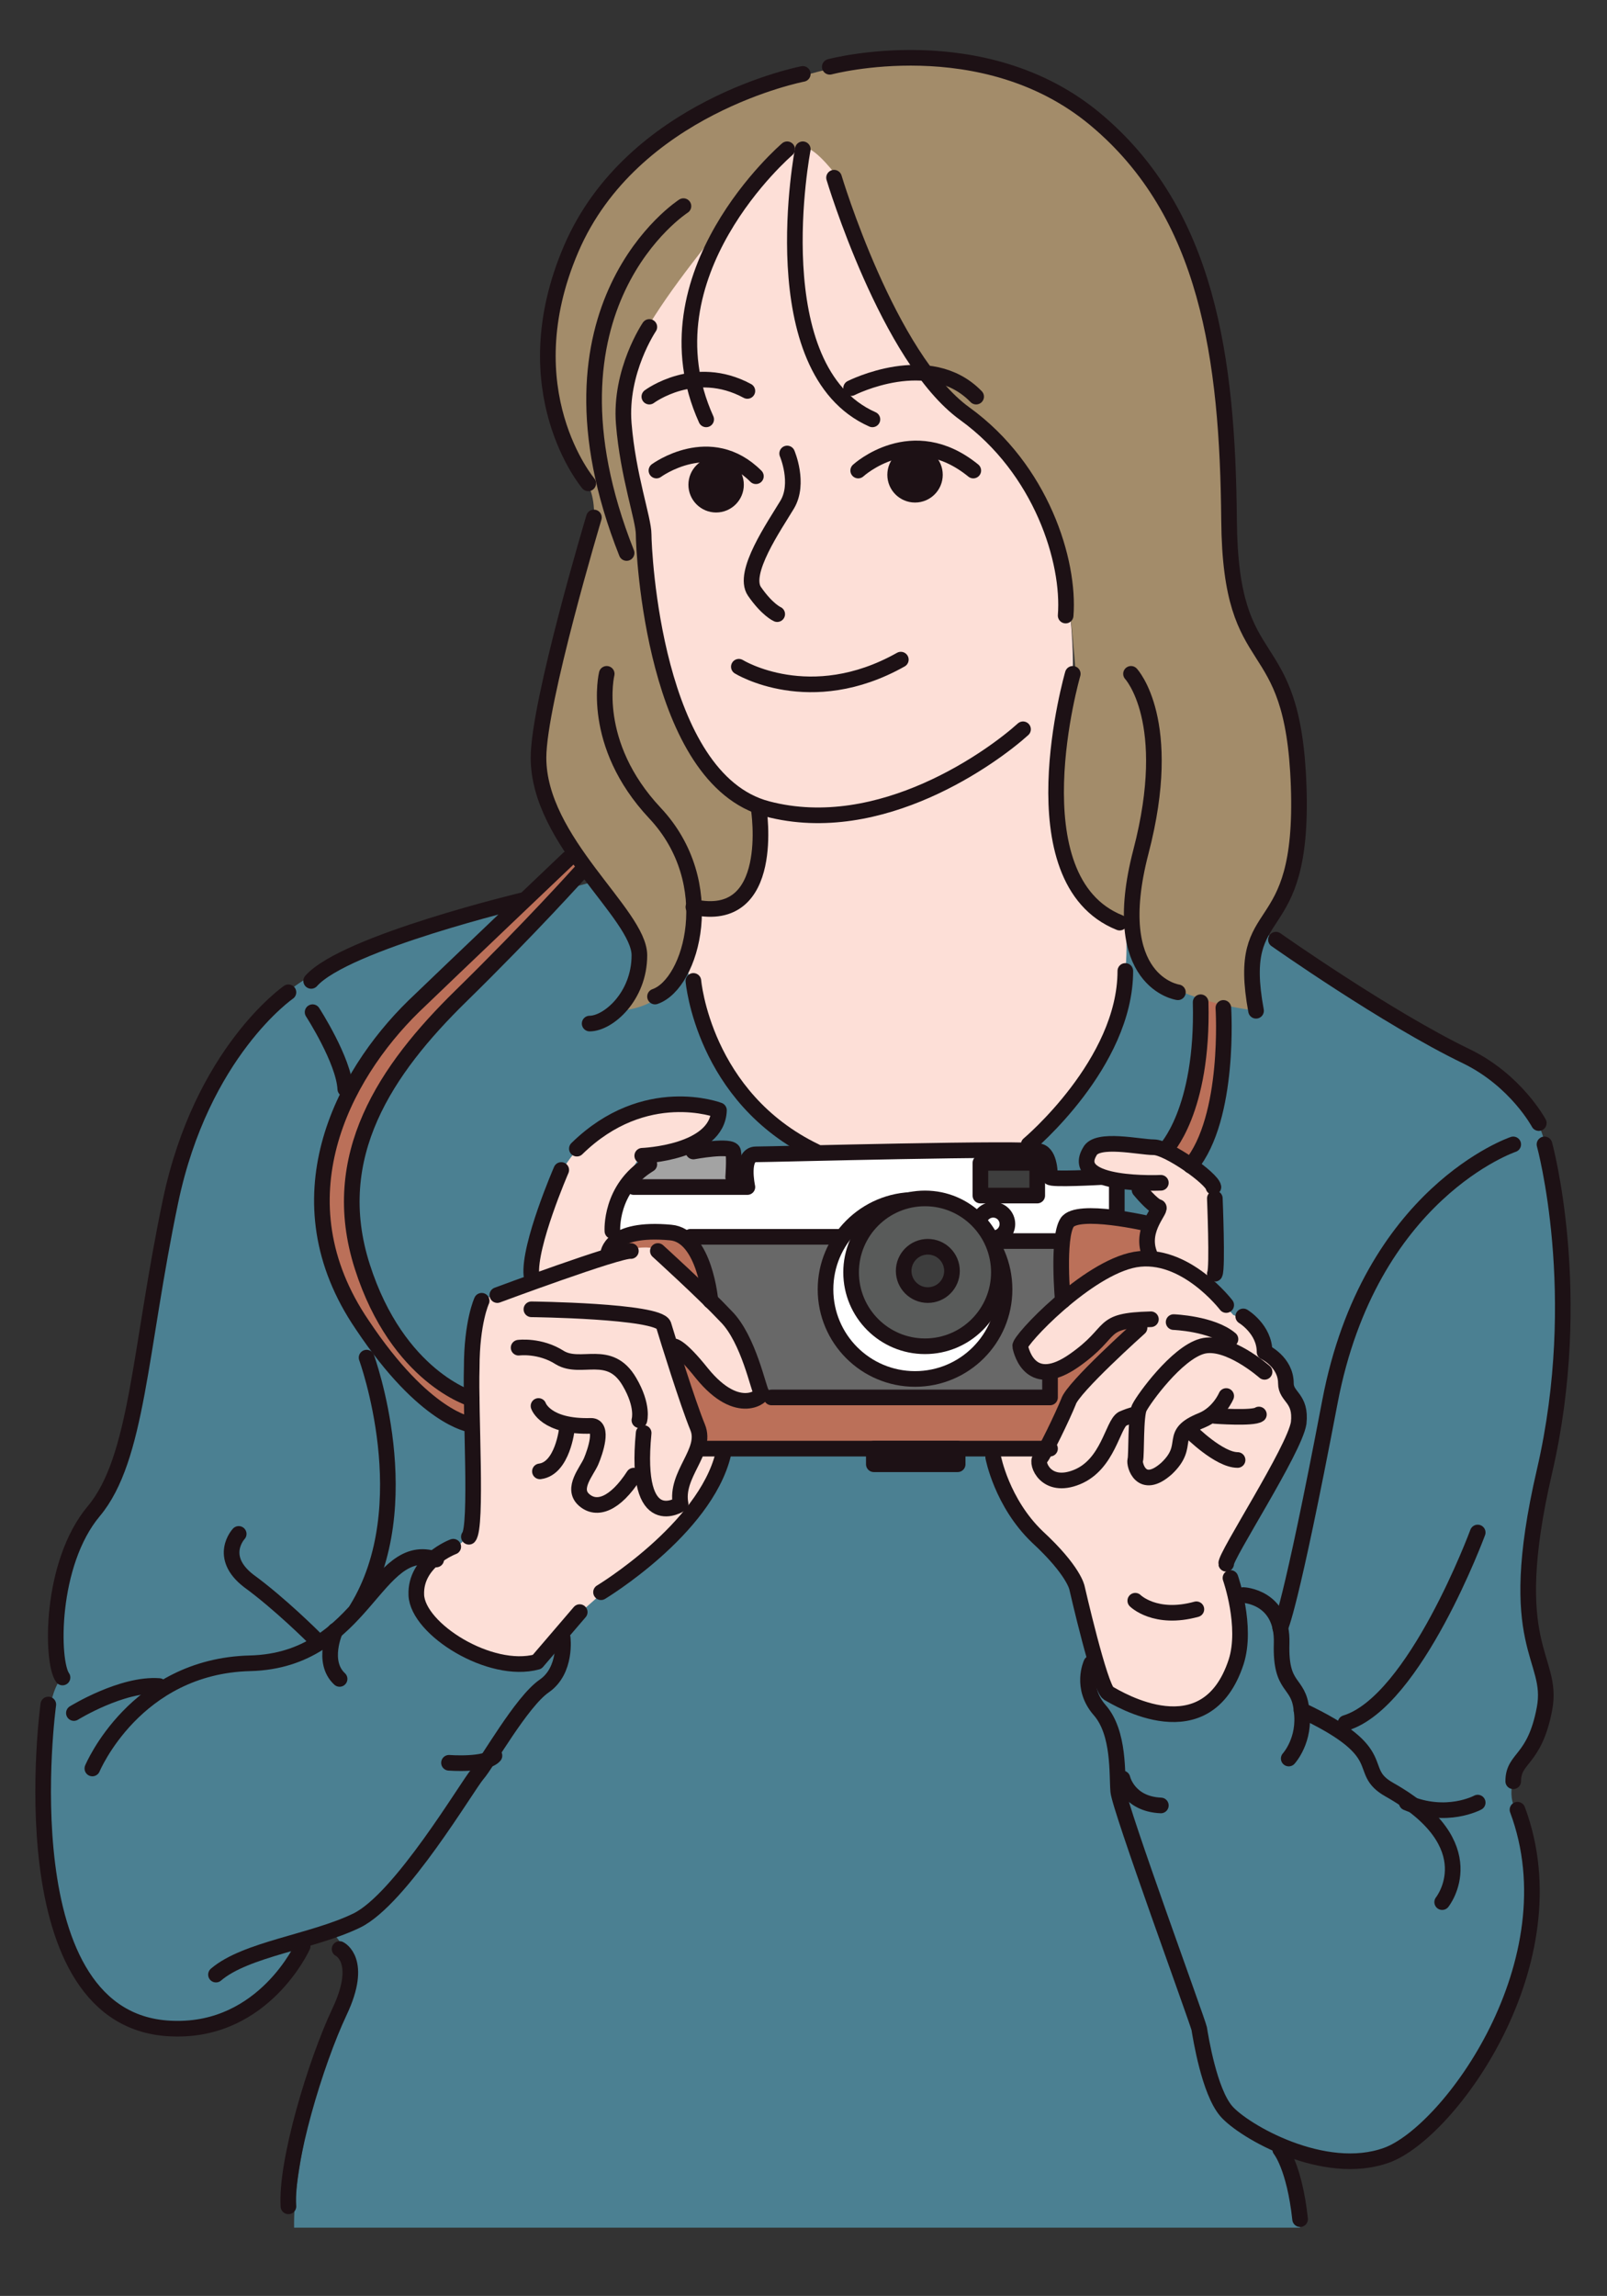 <?xml version="1.0" encoding="utf-8"?>
<!-- Generator: Adobe Illustrator 24.3.0, SVG Export Plug-In . SVG Version: 6.00 Build 0)  -->
<svg version="1.1" id="圖層_1" xmlns="http://www.w3.org/2000/svg" xmlns:xlink="http://www.w3.org/1999/xlink" x="0px" y="0px"
	 viewBox="0 0 113.1 161.5" style="enable-background:new 0 0 113.1 161.5;" xml:space="preserve">
<rect x="0" y="0" width="113.1" height="161.5" fill="#333333" stroke="none"/>
<style type="text/css">
	.st0{fill:#4B8092;}
	.st1{fill:#FFFFFF;}
	.st2{fill:#686868;}
	.st3{fill:#A3A3A3;}
	.st4{fill:#BB7059;}
	.st5{fill:#FDDFD7;}
	.st6{fill:#A38C6A;}
	.st7{fill:none;stroke:#1D1115;stroke-width:1.1;stroke-linecap:round;stroke-linejoin:round;stroke-miterlimit:10;}
	.st8{fill:#3E3E3E;stroke:#1D1115;stroke-width:1.1;stroke-linecap:round;stroke-linejoin:round;stroke-miterlimit:10;}
	.st9{fill:#FFFFFF;stroke:#1D1115;stroke-width:1.1;stroke-linecap:round;stroke-linejoin:round;stroke-miterlimit:10;}
	.st10{fill:#1D1115;stroke:#1D1115;stroke-width:1.1;stroke-linecap:round;stroke-linejoin:round;stroke-miterlimit:10;}
	.st11{fill:#595B5A;stroke:#1D1115;stroke-width:1.1;stroke-linecap:round;stroke-linejoin:round;stroke-miterlimit:10;}
	.st12{fill:#3D3D3D;stroke:#1D1115;stroke-width:1.1;stroke-linecap:round;stroke-linejoin:round;stroke-miterlimit:10;}
</style>
<g>
	<path class="st0" d="M48.8,69l-1-8.6L30.7,65c0,0-8.3,2.6-10.7,5s-4.4,5.1-5.8,8.1s-2.9,10.4-2.9,10.4s-2,12.4-2.7,14.2
		c-0.7,1.8-2.3,4.1-2.5,4.5S2.8,113,4.5,118c0,0-1.1,0-1.4,5.8s0.8,11.6,1.7,13.4s2.5,5.8,7.9,5.5c0,0,5.5,0.2,8.6-5.8v-0.5l2-0.6
		c0,0,1.7,1.9,1.5,3s-1,2.9-1.5,4.3s-2.7,9.4-2.6,13.6h70.8l-1.2-5.9c0,0,4.1,1.8,6.1,1.1s3.4-1.7,4.1-2.4s3.8-4,4.2-5.5
		s2.9-4.7,2.8-7.9s0.8-5.3-0.8-8.8c0,0-1.2-1.4,1-4.5c0,0,1.5-2.1,1.1-4c0,0-1.2-3.5-1.2-7.7c0,0,0.9-7.6,2.1-13.6
		c0,0,0.9-13.7-1-17.1c0,0-0.2-2-2.8-4.3s-8.6-4.5-11.1-6.7s-9.9-6-9.9-6L48.8,69z"/>
	<path class="st1" d="M43.3,87.3c0,0-1.4-1.5,0.8-3.9h8.2l0.2-1.6l0.4-0.5L73.2,81l0.6,0.8l0.1,0.9l2.8,0.3h1.7l0.2,0.6v2l-3.1,0.3
		L75,86.4l-0.2,1h-4.6l0.5-0.6l0.2-1l-0.6-0.6l-1,0.2L69,85.8l-1-0.6l-1.4-0.7h-1.8l-3.1,0.7l-2,1.5L59.2,87l-11,0.2l-1-0.6
		l-2.8,0.2L43.3,87.3z"/>
	<path class="st2" d="M59.3,87l-11,0.2l0.9,1.2l0.7,2.7l0.1,0.4l1.7,1.9l1.5,3.6l0.2,1.2l20.3,0.1v-1.8c0,0-1-0.1-1.4-0.6
		s-0.5-1.4-0.5-1.4l1.3-1.7l1.7-1.3l-0.1-4.3l0.1,0.2h-4l-0.1-0.7L70,87.3L59.3,87z"/>
	<path class="st3" d="M44.4,83.1c0,0,1.1-2.3,5.9-2.3l1.4,0.2v2.5l-7.6-0.1L44.4,83.1z"/>
	<path class="st4" d="M82,80.9c0,0,3.1-4.9,2.5-10.6l0.2-0.9l1.7,0.3c0,0-0.3,11.5-2.5,12.2L82,80.9z"/>
	<polygon class="st4" points="40.8,61.4 36.5,66 30.5,72 27.3,76.2 25.3,80.6 24.7,84.4 25,86.9 26.1,90.6 27.9,93.9 30.2,96.5 
		32.8,98.1 33.2,98.3 33.2,100.2 31.2,99.3 27.8,96.2 24.5,91.5 23.4,88.8 22.7,85.6 23,81.6 24.2,77.8 26,74.6 28.2,71.8 
		32.1,67.9 36.9,63.4 40.4,60 41.1,61 	"/>
	<path class="st4" d="M74.8,91.2c0,0-0.7-5.4,1.2-5.6l4.9,0.5l0.1,2.2c0,0-3.3,1-4.1,1.6C76.2,90.4,74.8,91.2,74.8,91.2z"/>
	<path class="st4" d="M47.2,94.7c0,0,1.3,0.6,2.4,1.9c0,0,1.7,2.6,3.9,1.6l20.3,0.1v-1.8c0,0,2.4-1.2,2.7-1.5
		c0.3-0.3,1.9-2.3,3.6-2.1H81l-2.1,1.8l-3.4,3.5l-1.9,3.8H49.2l-0.1-1.5L47.8,97L47.2,94.7z"/>
	<path class="st4" d="M42.8,88.2c0,0,0.5-1.9,3.8-1.6c0,0,2.6-0.3,3.3,4.5l-2.7-2.3L46.3,88L42.8,88.2z"/>
	<path class="st5" d="M77.3,82.7c0,0-2.5-2,1.5-2.3c0,0,3.1,0,4.2,1.2c1.1,1.1,2.4,1.2,2.5,2.8c0.1,1.6,0,6.7,0,6.7l1.3,1.4
		c0,0,2,0.8,2.1,1.5s0.2,1.2,0.2,1.2s0.9,0.4,1.2,1.1c0.3,0.7,0.4,1.6,0.4,1.6s0.8,0.8,0.8,1.3s-0.6,2.6-0.6,2.6l-3.8,6.8
		c0,0-0.8,1.2-0.8,1.6s0.8,1.3,0.8,2s1.1,5.2-1,7s-4.2,2.2-7.1,0.6l-1.1-0.7c0,0-2-6.2-2.1-7.2c-0.1-1.1-3.8-4.7-3.8-4.7
		s-2.5-4.3-2.3-5.1h3.9l1.9-3.8l5.3-5.3c0,0-2.2,0.2-2.5,0.5s-3.2,3.2-4.1,3.2c-1,0-1.9-0.7-1.9-0.7L72,94.7c0,0,4.2-4.7,5.7-5
		s2.1-1.1,3.3-1c0,0,0-1,0-1.7s0.6-1.8,0.6-1.8L80.3,84L80,83.4L77.3,82.7z"/>
	<path class="st5" d="M38.8,84.1c0,0,1.2-5,7.2-6.2c0,0,3.9-0.3,4.5,0.2s-1.3,3.1-5.4,3.2c0,0-2.3,3.2-2.1,5.1c0.2,1.8,0.2,1,0.2,1
		l-0.5,0.9c0,0,2.9-1,3.6-0.3l5.2,5.1l1.5,3.1l0.6,1.9c0,0-1.1,0.7-2.1,0.2c-0.9-0.5-3.7-3.6-4.2-3.7l0.1,1.2c0,0,1.7,4,1.7,5.1
		s0,1,0,1H51c0,0-1.5,4.5-2.8,5.2c0,0-7.1,6-7.3,6.3l-3,3.5c0,0-6.7,0.1-8.4-4.2c0,0-0.8-3,2.5-4c0,0,1.7,0.5,1.5-6.7
		c0,0-0.7-8.1,0.5-10.6l3.6-1.3C37.6,90.2,37.1,87.5,38.8,84.1z"/>
	<path class="st5" d="M56.5,8.7c0,0-11.1,10.3-12.4,18.4L43.9,29c0,0,0.6,6.4,1.3,8c0,0,0.8,11.4,2.6,13.5c0,0,2.7,5.5,5.6,6.4
		c0,0,1,8.4-4.4,7l-0.7,3.4c0,0,0.6,9.8,9.3,13.9L72,81c0,0,8.2-6.1,7.2-16.1c0,0-7.5-0.6-3.7-17.5c0,0,0.4-8.6-3.5-14.3
		C68.2,27.4,57.7,8.2,57.7,8.2L56.5,8.7z"/>
	<path class="st6" d="M55.4,10.5c0,0-10.3,11.4-10.9,15s-0.6,6.8,0.2,9s0.6,3.1,0.6,3.1s0.3,7.5,1.4,9.3c1,1.8,0.5,3.1,2,5.3
		s3.6,4.4,4.8,4.7c0,0,1.2,8.1-4.4,7c0,0,0,6.9-5.6,7.2c0,0,1-1.3,1.2-1.8s0.9-2.3-0.1-3.4s-3.9-5.5-3.9-5.5s-3.9-4.2-2.4-9.9
		c1.6-5.7,2.7-10.9,2.7-10.9s1.6-3.3,0.3-5.7s-2.6-4.7-2.5-6.9s-0.5-8.5,4.6-14.2s14.3-8.2,18.9-8.6c4.6-0.4,14.4,1.5,18.6,8.2
		c0,0,6.1,8.1,5.7,22.2c0,0-0.7,7,2.7,12c0,0,2.7,4.7,2.2,11L91,61.2c0,0-2.2,4.9-2.7,5.9s0.2,4,0.2,4s-4.2-0.4-7-2.2
		c0,0-1.1-0.6-1.6-3.5c0,0-2.5-0.9-4.1-3.5c0,0-2.7-4.7-0.1-14.6c0,0-0.5-7-1.2-8.9s-2.4-6-4.7-7.9c-2.3-1.9-7-5-10.9-18.1
		c0,0-1.4-1.9-2.2-2C56.1,10.5,55.4,10.5,55.4,10.5z"/>
	<g>
		<path class="st7" d="M56.5,5.2c0,0-12,2.3-16.3,12.3S41.4,34,41.4,34"/>
		<path class="st7" d="M58.4,4.7c0,0,10.8-2.9,18.7,3.7s9.3,16.8,9.4,28.2s4.5,7.3,4.9,18.7s-4.5,7.7-3,15.8"/>
		<path class="st7" d="M79.6,47.4c0,0,3.1,3.3,0.7,12.5s2.6,9.9,2.6,9.9"/>
		<path class="st7" d="M75.5,47.4c0,0-4.2,14.5,3.3,17.5"/>
		<path class="st7" d="M48.1,14.5c0,0-10.9,7-4,24.4"/>
		<path class="st7" d="M41.8,36.4c0,0-3.9,13-3.9,16.9c0,5.9,7.1,11,7.1,13.9S42.8,72,41.5,72"/>
		<path class="st7" d="M42.7,47.4c0,0-1.2,4.9,3.4,9.8s2.6,12,0,12.9"/>
		<path class="st7" d="M53.4,56.9c0,0,1.3,8.2-4.6,6.9"/>
		<path class="st7" d="M55.4,10.5c0,0-10.3,8.8-5.7,19"/>
		<path class="st7" d="M56.5,10.5c0,0-3,15.5,4.9,19"/>
		<path class="st7" d="M58.7,12.5c0,0,3.8,12.7,9.2,16.6s7.4,10.4,7.1,14.2"/>
		<path class="st7" d="M45.7,23c0,0-2.1,3.1-1.8,6.8s1.4,6.7,1.4,7.8S46,54.8,54,56.9s15.9-3.7,18-5.6"/>
		<path class="st7" d="M45.7,27.9c0,0,3.2-2.4,6.9-0.4"/>
		<path class="st7" d="M59.9,27.3c0,0,5.5-2.8,8.8,0.6"/>
		<path class="st7" d="M60.4,33.1c0,0,3.8-3.5,8.1,0"/>
		<path class="st7" d="M46.2,33.1c0,0,3.8-2.8,7,0.4"/>
		<path class="st7" d="M55.4,31.9c0,0,0.9,2.1,0,3.6s-3.2,4.8-2.3,6.1s1.6,1.6,1.6,1.6"/>
		<path class="st7" d="M52,46.9c0,0,5,3.1,11.4-0.5"/>
		<path class="st7" d="M48.8,69c0,0,0.7,8.2,8.6,12"/>
		<path class="st7" d="M72.4,80.5c0,0,6.8-5.7,6.8-12.2"/>
		<path class="st7" d="M36.9,63.3c0,0-12.6,3-15,5.7"/>
		<path class="st7" d="M20.3,69.8c0,0-6.1,4.2-8.3,14.7s-2.3,18.1-5.4,21.8c-3.1,3.7-3,10.6-2.2,11.7"/>
		<path class="st7" d="M3.4,119.9c0,0-3.1,22.5,8.8,22.8c6.4,0.2,9.1-5.8,9.1-5.8"/>
		<path class="st7" d="M5.2,120.5c0,0,3.4-2.1,6-1.9"/>
		<path class="st7" d="M6.5,124.4c0,0,3-7.2,11.1-7.4c8.1-0.2,8.8-8.8,13.1-7.3"/>
		<path class="st7" d="M25.8,95.5c0,0,3.8,10.4-0.7,17.7"/>
		<path class="st7" d="M16.8,107.9c0,0-1.5,1.6,0.7,3.3c2.2,1.6,4.6,4,4.6,4"/>
		<path class="st7" d="M23.6,114.7c0,0-1,2.2,0.3,3.4"/>
		<path class="st7" d="M31.6,124c0,0,2.6,0.2,3.2-0.5"/>
		<path class="st7" d="M39.6,115.2c0,0,0.3,2.3-1.3,3.4s-4,5.4-4.7,6.2s-5.4,8.8-8.5,10.3s-7.8,2-9.9,3.8"/>
		<path class="st7" d="M23.9,137.1c0,0,1.7,0.8,0,4.4c-1.7,3.6-3.8,10.6-3.6,13.7"/>
		<path class="st7" d="M22,71.2c0,0,2.2,3.4,2.3,5.4"/>
		<path class="st7" d="M89.8,66.1c0,0,7.8,5.5,13.4,8.2c3.5,1.7,5.1,4.7,5.1,4.7"/>
		<path class="st7" d="M108.7,80.5c0,0,2.9,10.5,0,23s0.7,13,0,16.7s-2.2,3.4-2.2,5.1"/>
		<path class="st7" d="M106.5,80.5c0,0-10.1,3.4-12.9,18.1s-3.5,15.9-3.5,15.9"/>
		<path class="st7" d="M104,107.8c0,0-4.4,11.9-9.3,13.4"/>
		<path class="st7" d="M104,126.8c0,0-2.2,1.2-5,0"/>
		<path class="st7" d="M87.5,112.2c0,0,2.8,0.1,2.7,3.4c-0.1,3.3,1.2,2.6,1.4,4.7c0.3,2.1-0.9,3.4-0.9,3.4"/>
		<path class="st7" d="M101.5,133.8c0,0,3.2-4-3.7-7.9c-2.5-1.4,0.4-2.5-6.2-5.6"/>
		<path class="st7" d="M76.8,117c0,0-0.8,1.7,0.6,3.3s1.2,4.5,1.3,5.7s5.6,16.2,5.7,16.7c0.1,0.6,0.7,4.4,1.9,5.8
			c1.2,1.4,6.9,4.7,11.3,3.1c4.4-1.6,13.2-13.6,9.2-24.3"/>
		<path class="st7" d="M79,125.1c0,0,0.4,1.8,2.7,1.9"/>
		<path class="st7" d="M69.9,102.5c0,0,0.6,3.2,3.1,5.6c2.6,2.4,2.8,3.6,2.8,3.6s1.6,7,2.2,7.4c0.7,0.4,6.9,4.2,9-2.2
			c0.8-2.5-0.4-5.9-0.4-5.9"/>
		<path class="st7" d="M87.5,92.6c0,0,1.5,0.9,1.5,2.5c0,0,1.5,0.7,1.5,2.2c0,1,1.1,1,0.9,2.8c-0.3,1.9-5.2,9.4-5.1,9.9"/>
		<path class="st7" d="M86.3,91.8c0,0-2.9-3.8-6.4-3.2c-3.4,0.6-8.2,5.7-8.1,6.1c0.1,0.5,0.8,3.1,3.8,1s1.6-2.8,5.4-2.9"/>
		<path class="st7" d="M82.6,93c0,0,2.7,0.1,4,1.2"/>
		<path class="st7" d="M80.2,93.4c0,0-4.7,4.2-5,5.2c-0.4,1-1.7,3.7-2,4s0.4,2.2,2.6,1.3s2.5-3.7,3.2-4.1c0.7-0.3,0.9-0.3,0.9-0.3"
			/>
		<path class="st7" d="M89,96.5c0,0-2.6-2.3-4.4-1.8s-4.1,3.7-4.4,4.3c-0.3,0.5-0.2,3.4-0.3,3.7c-0.1,0.3,0.4,2.2,2.2,0.6
			c1.8-1.7,0-2.4,2.5-3.4c1.2-0.5,1.7-1.7,1.7-1.7"/>
		<path class="st7" d="M85.5,99.6c0,0,2.7,0.2,3.1-0.1"/>
		<path class="st7" d="M83.8,100.7c0,0,2,2,3.3,2"/>
		<path class="st7" d="M81.7,83.2c0,0-6.5,0.3-5-2.2c0.5-1,3.5-0.3,4.5-0.3s4.1,2.2,4.2,2.8"/>
		<path class="st7" d="M85.5,84.3c0,0,0.2,4.9,0,5.3"/>
		<path class="st7" d="M43.1,86.6c0,0-0.2-3,2.6-4.7"/>
		<path class="st7" d="M45.2,81.3c0,0,5.3-0.2,5.4-3.2c0,0-5.2-2-10,2.7"/>
		<path class="st7" d="M39.5,82.3c0,0-2.3,5.3-2.1,7.4"/>
		<path class="st7" d="M35,91.1c0,0,8.6-3.2,9.4-3.1"/>
		<path class="st7" d="M46.3,88c0,0,3.2,2.9,4.8,4.6c1.6,1.6,2.3,5.2,2.5,5.4c0.2,0.1-1.6,1.8-4.2-1.4c-1.6-2-2-1.9-2-1.9"/>
		<path class="st7" d="M37.4,92.1c0,0,8.9,0.1,9.3,1.1c0.3,1,1.7,5.5,2.4,7.2s-1.6,3.3-1.2,5.4c0,0-3.3,2.2-2.6-5"/>
		<path class="st7" d="M36.5,94.8c0,0,1.5-0.2,2.9,0.7c1.5,0.9,3.5-0.7,4.9,1.7c1,1.7,0.7,2.7,0.7,2.7"/>
		<path class="st7" d="M37.9,98.9c0,0,0.5,1.5,3.7,1.4c0.9,0,0.3,1.8,0,2.5s-1.4,1.9-0.5,2.7c0.9,0.8,2.2,0.3,3.5-1.7"/>
		<path class="st7" d="M39.9,100.5c0,0-0.3,2.8-1.9,3"/>
		<path class="st7" d="M33.9,91.5c0,0-0.7,1.5-0.7,4.7c-0.1,3.1,0.4,11.2-0.2,11.9"/>
		<path class="st7" d="M31.9,108.8c0,0-2.7,1-2.6,3.4s5.2,5.6,8.5,4.7l3-3.5"/>
		<path class="st7" d="M42.3,112c0,0,7.3-4.4,8.6-9.7"/>
		<path class="st7" d="M48.8,81c0,0,2.7-0.5,2.8,0s0,1.8,0,1.8"/>
		<path class="st7" d="M44.6,83.5h8c0,0-0.5-2.3,0.6-2.3s19.4-0.5,20-0.2c0.7,0.2,0.7,1.6,0.7,1.8c0,0.2,3.6,0,3.6,0"/>
		<line class="st7" x1="78.6" y1="83.5" x2="78.6" y2="85.3"/>
		<path class="st7" d="M80.2,83.7c0,0,0.9,1.1,1.3,1.2s-1.3,1.5-0.6,3.3"/>
		<path class="st7" d="M80.9,86.1c0,0-5.1-1.2-5.8-0.1c-0.7,1.1-0.3,5.5-0.3,5.5"/>
		<polyline class="st7" points="54.3,98.3 73.9,98.3 73.9,96.8 		"/>
		<line class="st7" x1="49.2" y1="101.9" x2="73.9" y2="101.9"/>
		<path class="st7" d="M42.8,88.2c0,0,0.1-1.9,4.4-1.5c2.4,0.2,2.8,4.8,2.8,4.8"/>
		<line class="st7" x1="48.6" y1="87" x2="59.2" y2="87"/>
		<line class="st7" x1="70.1" y1="87.3" x2="74.4" y2="87.3"/>
		<rect x="69" y="81.8" class="st8" width="4" height="2.3"/>
		<circle class="st9" cx="69.9" cy="86.1" r="1"/>
		<rect x="61.5" y="101.9" class="st7" width="5.9" height="1.1"/>
		<path class="st7" d="M40.8,61.4c0,0-3.4,3.8-8.4,8.7c-5.2,5.1-9.4,11.2-6.9,19s7.7,9.3,7.7,9.3"/>
		<path class="st7" d="M40,60.4c0,0-8.2,7.8-10.9,10.4c-5,4.9-9.6,13.6-3.6,22.4c4.4,6.6,7.6,7,7.6,7"/>
		<path class="st7" d="M82,80.9c0,0,2.7-2.7,2.5-10.4"/>
		<path class="st7" d="M86.1,70.9c0,0,0.5,7.7-2.3,11.1"/>
		<circle class="st10" cx="50.4" cy="34.1" r="1.4"/>
		<circle class="st10" cx="64.4" cy="33.4" r="1.4"/>
		<path class="st7" d="M79.9,112.6c0,0,1.4,1.4,4.3,0.6"/>
		<circle class="st9" cx="64.4" cy="90.7" r="6.3"/>
		<circle class="st11" cx="65.1" cy="89.5" r="5.2"/>
		<circle class="st12" cx="65.3" cy="89.4" r="1.7"/>
	</g>
	<path class="st7" d="M90.1,151.2c0,0,1,1.2,1.4,4.9"/>
</g>
</svg>
